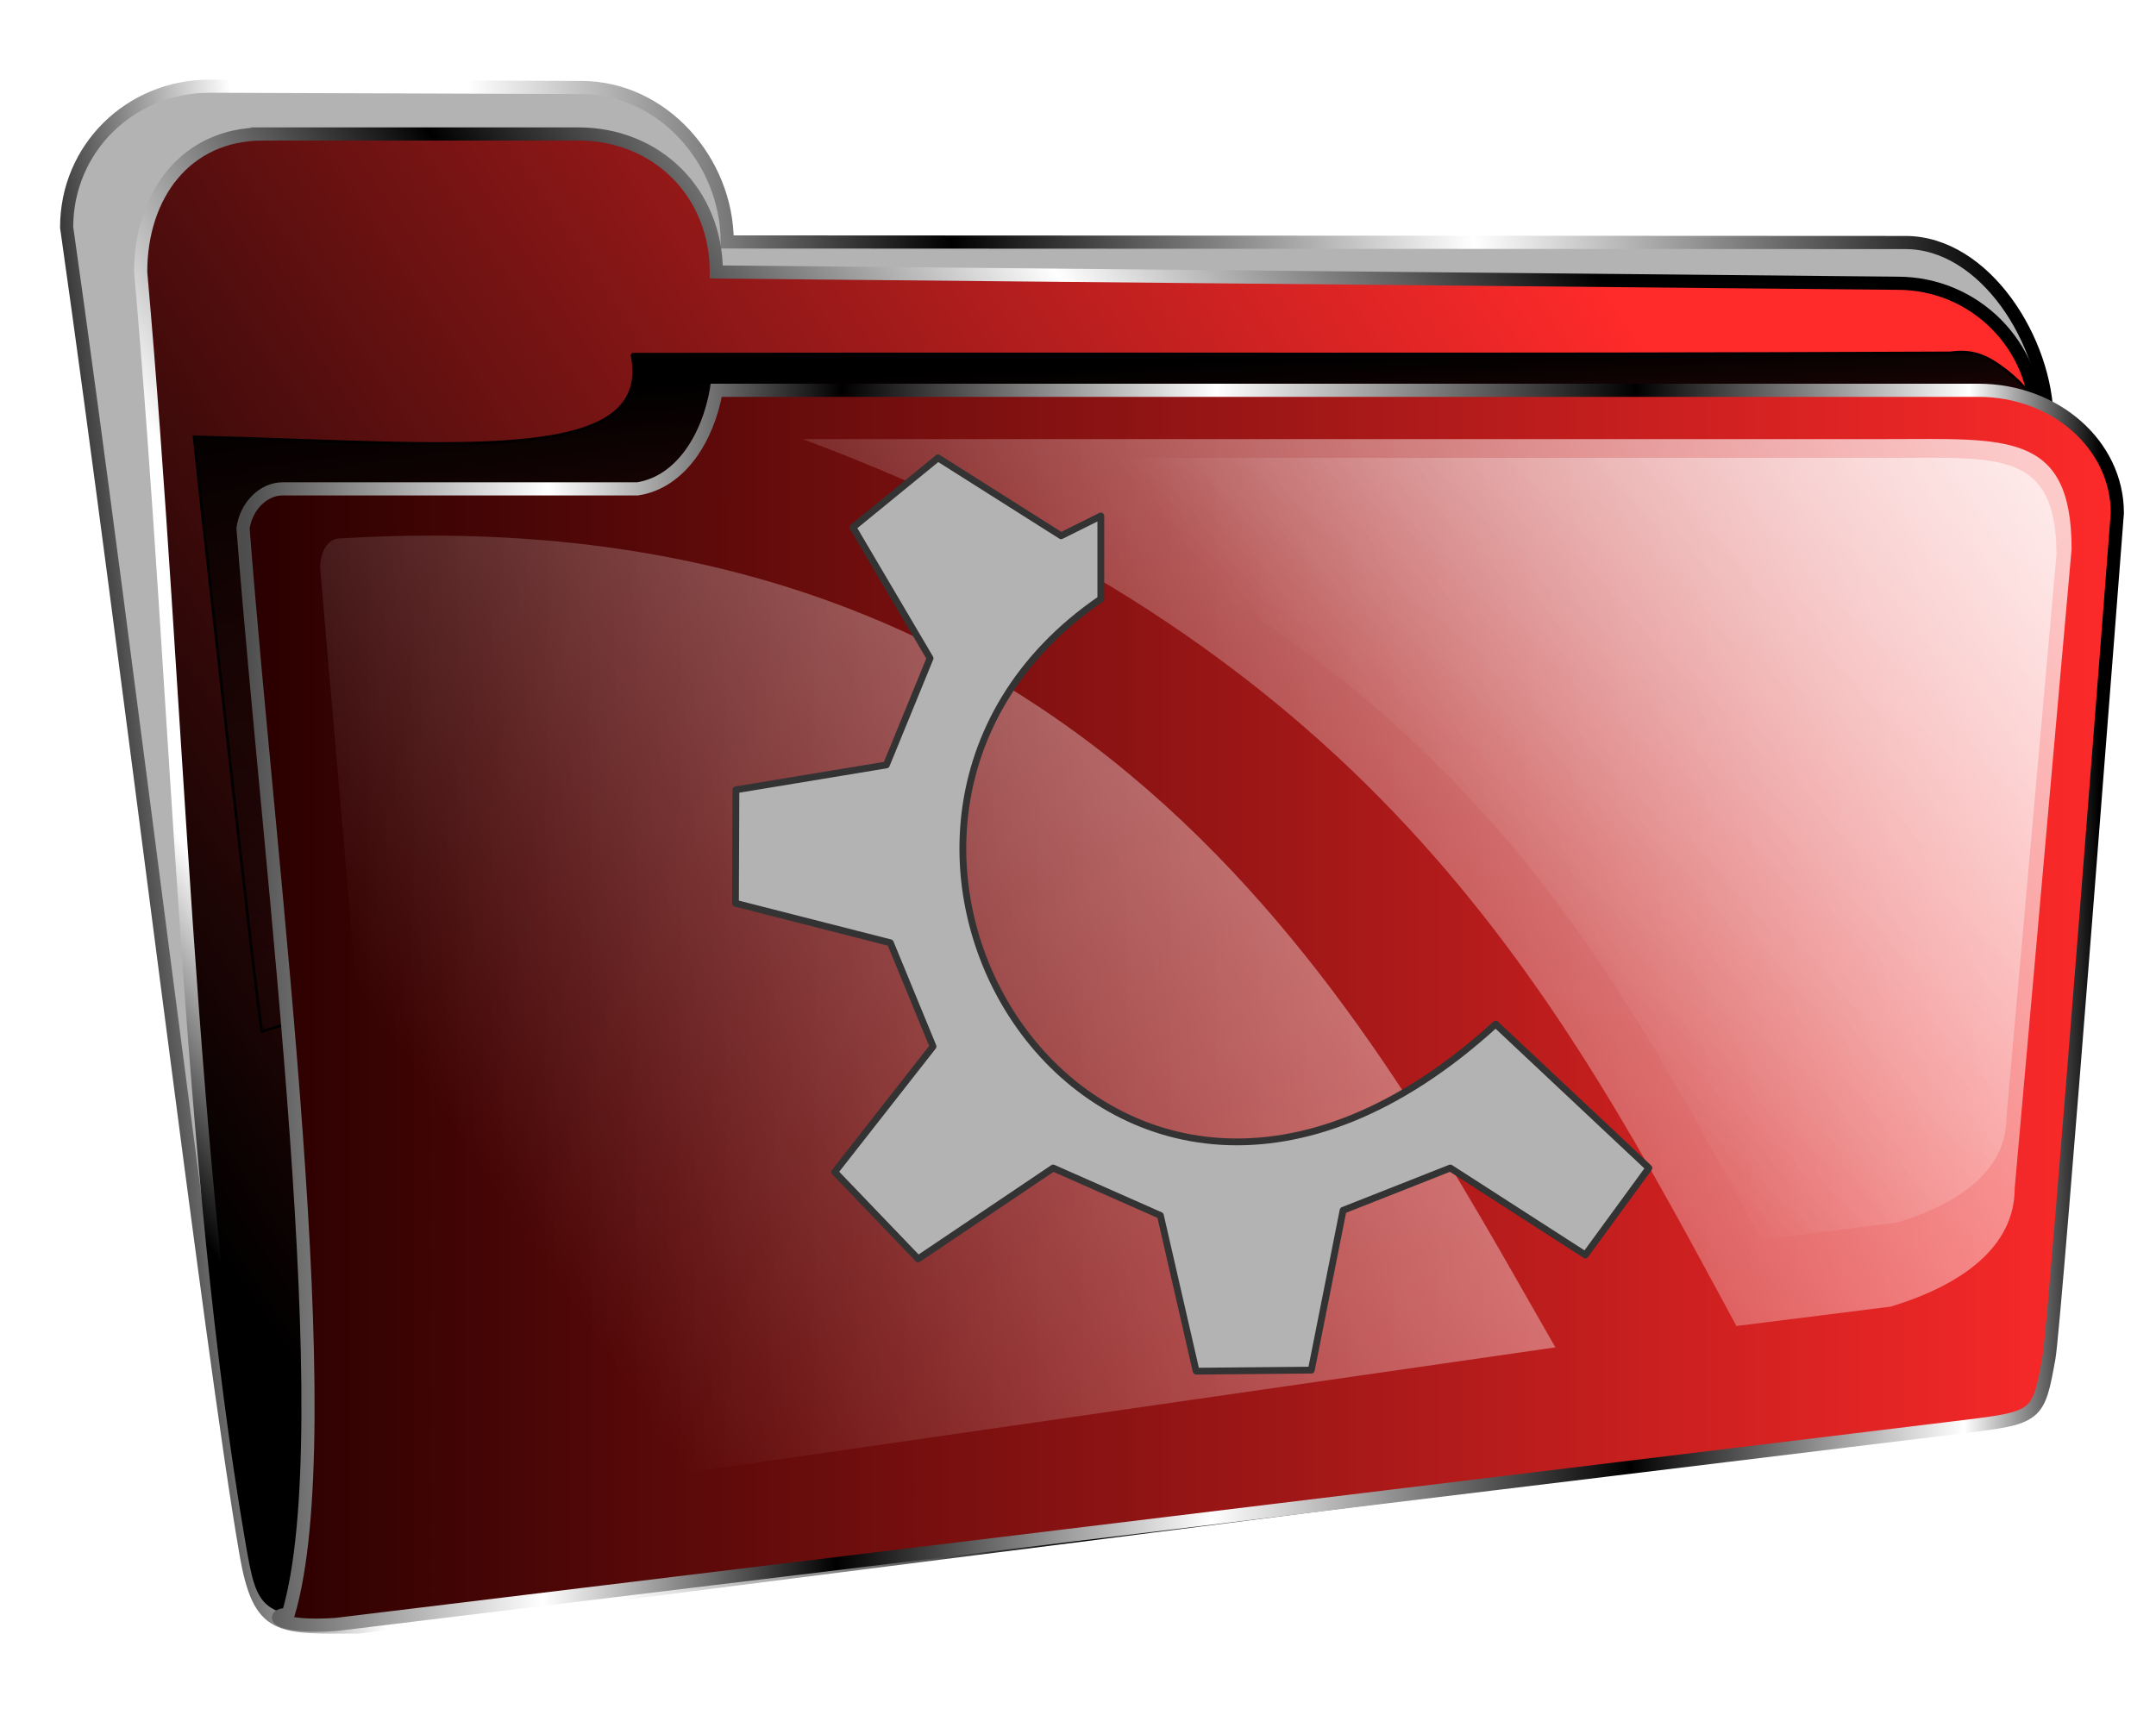 <?xml version="1.0" encoding="UTF-8" standalone="no"?>
<svg
   xmlns:dc="http://purl.org/dc/elements/1.1/"
   xmlns:cc="http://creativecommons.org/ns#"
   xmlns:rdf="http://www.w3.org/1999/02/22-rdf-syntax-ns#"
   xmlns:svg="http://www.w3.org/2000/svg"
   xmlns="http://www.w3.org/2000/svg"
   xmlns:xlink="http://www.w3.org/1999/xlink"
   xmlns:sodipodi="http://sodipodi.sourceforge.net/DTD/sodipodi-0.dtd"
   xmlns:inkscape="http://www.inkscape.org/namespaces/inkscape"
   viewBox="0 0 820 650"
   version="1.1"
   id="svg81"
   sodipodi:docname="folder_exec.svg"
   inkscape:version="0.92.4 5da689c313, 2019-01-14">
  <sodipodi:namedview
     pagecolor="#ffffff"
     bordercolor="#666666"
     borderopacity="1"
     objecttolerance="10"
     gridtolerance="10"
     guidetolerance="10"
     inkscape:pageopacity="0"
     inkscape:pageshadow="2"
     inkscape:window-width="1278"
     inkscape:window-height="1002"
     id="namedview83"
     showgrid="false"
     inkscape:zoom="0.51"
     inkscape:cx="367.29944"
     inkscape:cy="325"
     inkscape:window-x="0"
     inkscape:window-y="0"
     inkscape:window-maximized="0"
     inkscape:current-layer="svg81" />
  <defs
     id="defs61">
    <filter
       id="l">
      <feGaussianBlur
         stdDeviation="7.228"
         id="feGaussianBlur2" />
    </filter>
    <filter
       id="m"
       x="-.042"
       y="-.236"
       width="1.085"
       height="1.472">
      <feGaussianBlur
         stdDeviation="12.216"
         id="feGaussianBlur5" />
    </filter>
    <linearGradient
       id="b">
      <stop
         offset="0"
         id="stop8" />
      <stop
         stop-color="#fff"
         offset=".119"
         id="stop10" />
      <stop
         stop-color="#fff"
         offset=".238"
         id="stop12" />
      <stop
         offset=".473"
         id="stop14" />
      <stop
         stop-color="#fff"
         offset=".735"
         id="stop16" />
      <stop
         offset="1"
         id="stop18" />
    </linearGradient>
    <linearGradient
       id="a">
      <stop
         stop-color="#fff"
         stop-opacity="0"
         offset="0"
         id="stop21" />
      <stop
         stop-color="#fff"
         offset="1"
         id="stop23" />
    </linearGradient>
    <linearGradient
       id="k"
       x1="626.64"
       x2="634.79"
       y1="593.08"
       y2="813.08"
       gradientUnits="userSpaceOnUse">
      <stop
         offset="0"
         id="stop26" />
      <stop
         stop-opacity="0"
         offset="1"
         id="stop28" />
    </linearGradient>
    <linearGradient
       id="i"
       x1="266.51"
       x2="802.93"
       y1="931.95"
       y2="575.68"
       gradientUnits="userSpaceOnUse">
      <stop
         offset="0"
         id="stop31" />
      <stop
         stop-color="#ff2a2a"
         offset="1"
         id="stop33" />
    </linearGradient>
    <linearGradient
       id="g"
       x1="260.58"
       x2="972.38"
       gradientUnits="userSpaceOnUse">
      <stop
         stop-color="#2b0000"
         offset="0"
         id="stop36" />
      <stop
         stop-color="#ff2a2a"
         offset="1"
         id="stop38" />
    </linearGradient>
    <linearGradient
       id="f"
       x1="255"
       x2="960.32"
       y1="902.11"
       y2="905.56"
       gradientUnits="userSpaceOnUse">
      <stop
         stop-color="#4d4d4d"
         offset="0"
         id="stop41" />
      <stop
         stop-color="#fff"
         offset=".163"
         id="stop43" />
      <stop
         offset=".321"
         id="stop45" />
      <stop
         stop-color="#fff"
         offset=".523"
         id="stop47" />
      <stop
         offset=".749"
         id="stop49" />
      <stop
         stop-color="#fff"
         offset=".929"
         id="stop51" />
      <stop
         offset="1"
         id="stop53" />
    </linearGradient>
    <linearGradient
       id="j"
       x1="199.97"
       x2="950.08"
       y1="657.48"
       y2="581.56"
       gradientUnits="userSpaceOnUse"
       xlink:href="#b" />
    <linearGradient
       id="h"
       x1="266.51"
       x2="802.93"
       y1="931.95"
       y2="575.68"
       gradientUnits="userSpaceOnUse"
       xlink:href="#b" />
    <linearGradient
       id="e"
       x1="559.29"
       x2="930.36"
       y1="915.93"
       y2="658.79"
       gradientUnits="userSpaceOnUse"
       xlink:href="#a" />
    <linearGradient
       id="d"
       x1="403.04"
       x2="910.34"
       y1="706"
       y2="361.72"
       gradientUnits="userSpaceOnUse"
       xlink:href="#a" />
    <linearGradient
       id="c"
       x1="722.55"
       x2="926.99"
       y1="828.25"
       y2="665"
       gradientUnits="userSpaceOnUse"
       xlink:href="#a" />
  </defs>
  <g
     transform="translate(-185.42 -455.33)"
     id="g79">
    <path
       d="m265.23 488.11 141.19 0.505c31.116 0 55.586 28.077 55.586 58.752l448.1 0.219c30.372 0 53.849 37.844 53.849 67.786l-0.069 359.06c-5.567 22.635-7.322 20.686-36.135 22.732l-605.87 77.079c-30.372 0-37.741 1.65-42.885-27.848-13.332-76.45-44.915-340.59-68.225-504.6 0-29.942 24.081-53.681 54.453-53.681h-3e-5z"
       fill="#b3b3b3"
       fill-rule="evenodd"
       stroke="url(#j)"
       stroke-width="5"
       id="path63" />
    <path
       d="m285.36 506.29h120c30 0 52.5 22.5 52.5 52.5l449.29 4.286c29.283 0 52.857 23.574 52.857 52.857l-8.673 326.92c0 29.283 4.752 41.674-24.531 41.674l-611.71 86.984c-28.778-6.566-29.202-2.589-33.935-30.215-24.331-142.03-27.866-320.61-42.234-482.5 0-29.283 17.156-52.5 46.439-52.5z"
       fill="url(#i)"
       fill-rule="evenodd"
       stroke="url(#h)"
       stroke-width="5"
       id="path65" />
    <path
       d="m425.72 590.06c184.9-0.325 329.77 0.261 501.43-0.501 9.074-1.281 14.513 1.503 21.504 6.907 27.828 22.17 1.309 34.999-11.502 50.184l-652.14 201.07c-1.88-9.417-24.809-215.31-25.773-226.21 98.999 2.41 175.44 11.726 166.49-31.451z"
       fill="url(#k)"
       filter="url(#m)"
       stroke="#000"
       id="path67" />
    <g
       transform="translate(22.857 -28.571)"
       id="g77">
      <path
         d="m435 632.36h480c29.283 0 52.857 20.819 52.857 46.679 0 0-23.666 308.4-26.01 321.36-4.062 22.442-4.126 22.759-33.195 26.292l-618.42 75.161c-22.197 1.47-25.744-3.821-18.076-3.794 20.775-70.015-6.816-279.26-17.159-413.19 1.194-8.562 7.857-15 15-15h135c16.461-2.501 26.87-19.526 30-37.5z"
         fill="url(#g)"
         fill-rule="evenodd"
         stroke="url(#f)"
         stroke-width="5"
         id="path69" />
      <path
         d="m467.86 650.93h412.5c45 0 70.102-3.183 70.102 41.817l-21.642 243.18c0 22.5-20.48 36.919-47.127 45l-58.71 7.388c-67.27-124.55-134.87-255.04-355.12-337.39"
         fill="url(#e)"
         opacity=".753"
         id="path71" />
      <path
         transform="translate(0 308.27)"
         d="m292.39 380.42c290.31-17.249 391.35 185.51 461.73 307.74l-438.71 63.305-31.073-359.41c-0.213-6.11 2.754-11.983 8.054-11.633z"
         fill="url(#d)"
         opacity=".751"
         id="path73" />
      <path
         d="m519.32 658.07h363.6c39.666 0 61.792-2.805 61.792 36.86l-19.077 214.36c0 19.833-18.052 32.542-41.54 39.666l-51.751 6.512c-59.296-109.78-118.88-224.81-313.03-297.39"
         fill="url(#c)"
         filter="url(#l)"
         opacity=".753"
         id="path75" />
    </g>
  </g>
  <path
     id="path1021"
     d="m 317.477,445.808 31.72,33.07 51.357,-34.572 40.783,18.038 13.594,59.246 43.804,-0.401 12.084,-60.789 40.783,-16.094 51.357,33.07 24.168,-33.07 -58.283,-54.736 C 419.46,525.92 290.363,315.77 418.681,227.85 l -2e-4,-31.566 -15.105,7.516 -46.825,-29.623 -32.346,26.434 29.325,49.786 -16.615,40.585 -57.222,9.46 -0.176,43.151 58.909,15.031 16.237,39.458 -37.385,47.725 z"
     inkscape:connector-curvature="0"
     style="fill:#b3b3b3;fill-rule:evenodd;stroke:#333333;stroke-width:2.588;stroke-linecap:round;stroke-linejoin:round" />
</svg>
